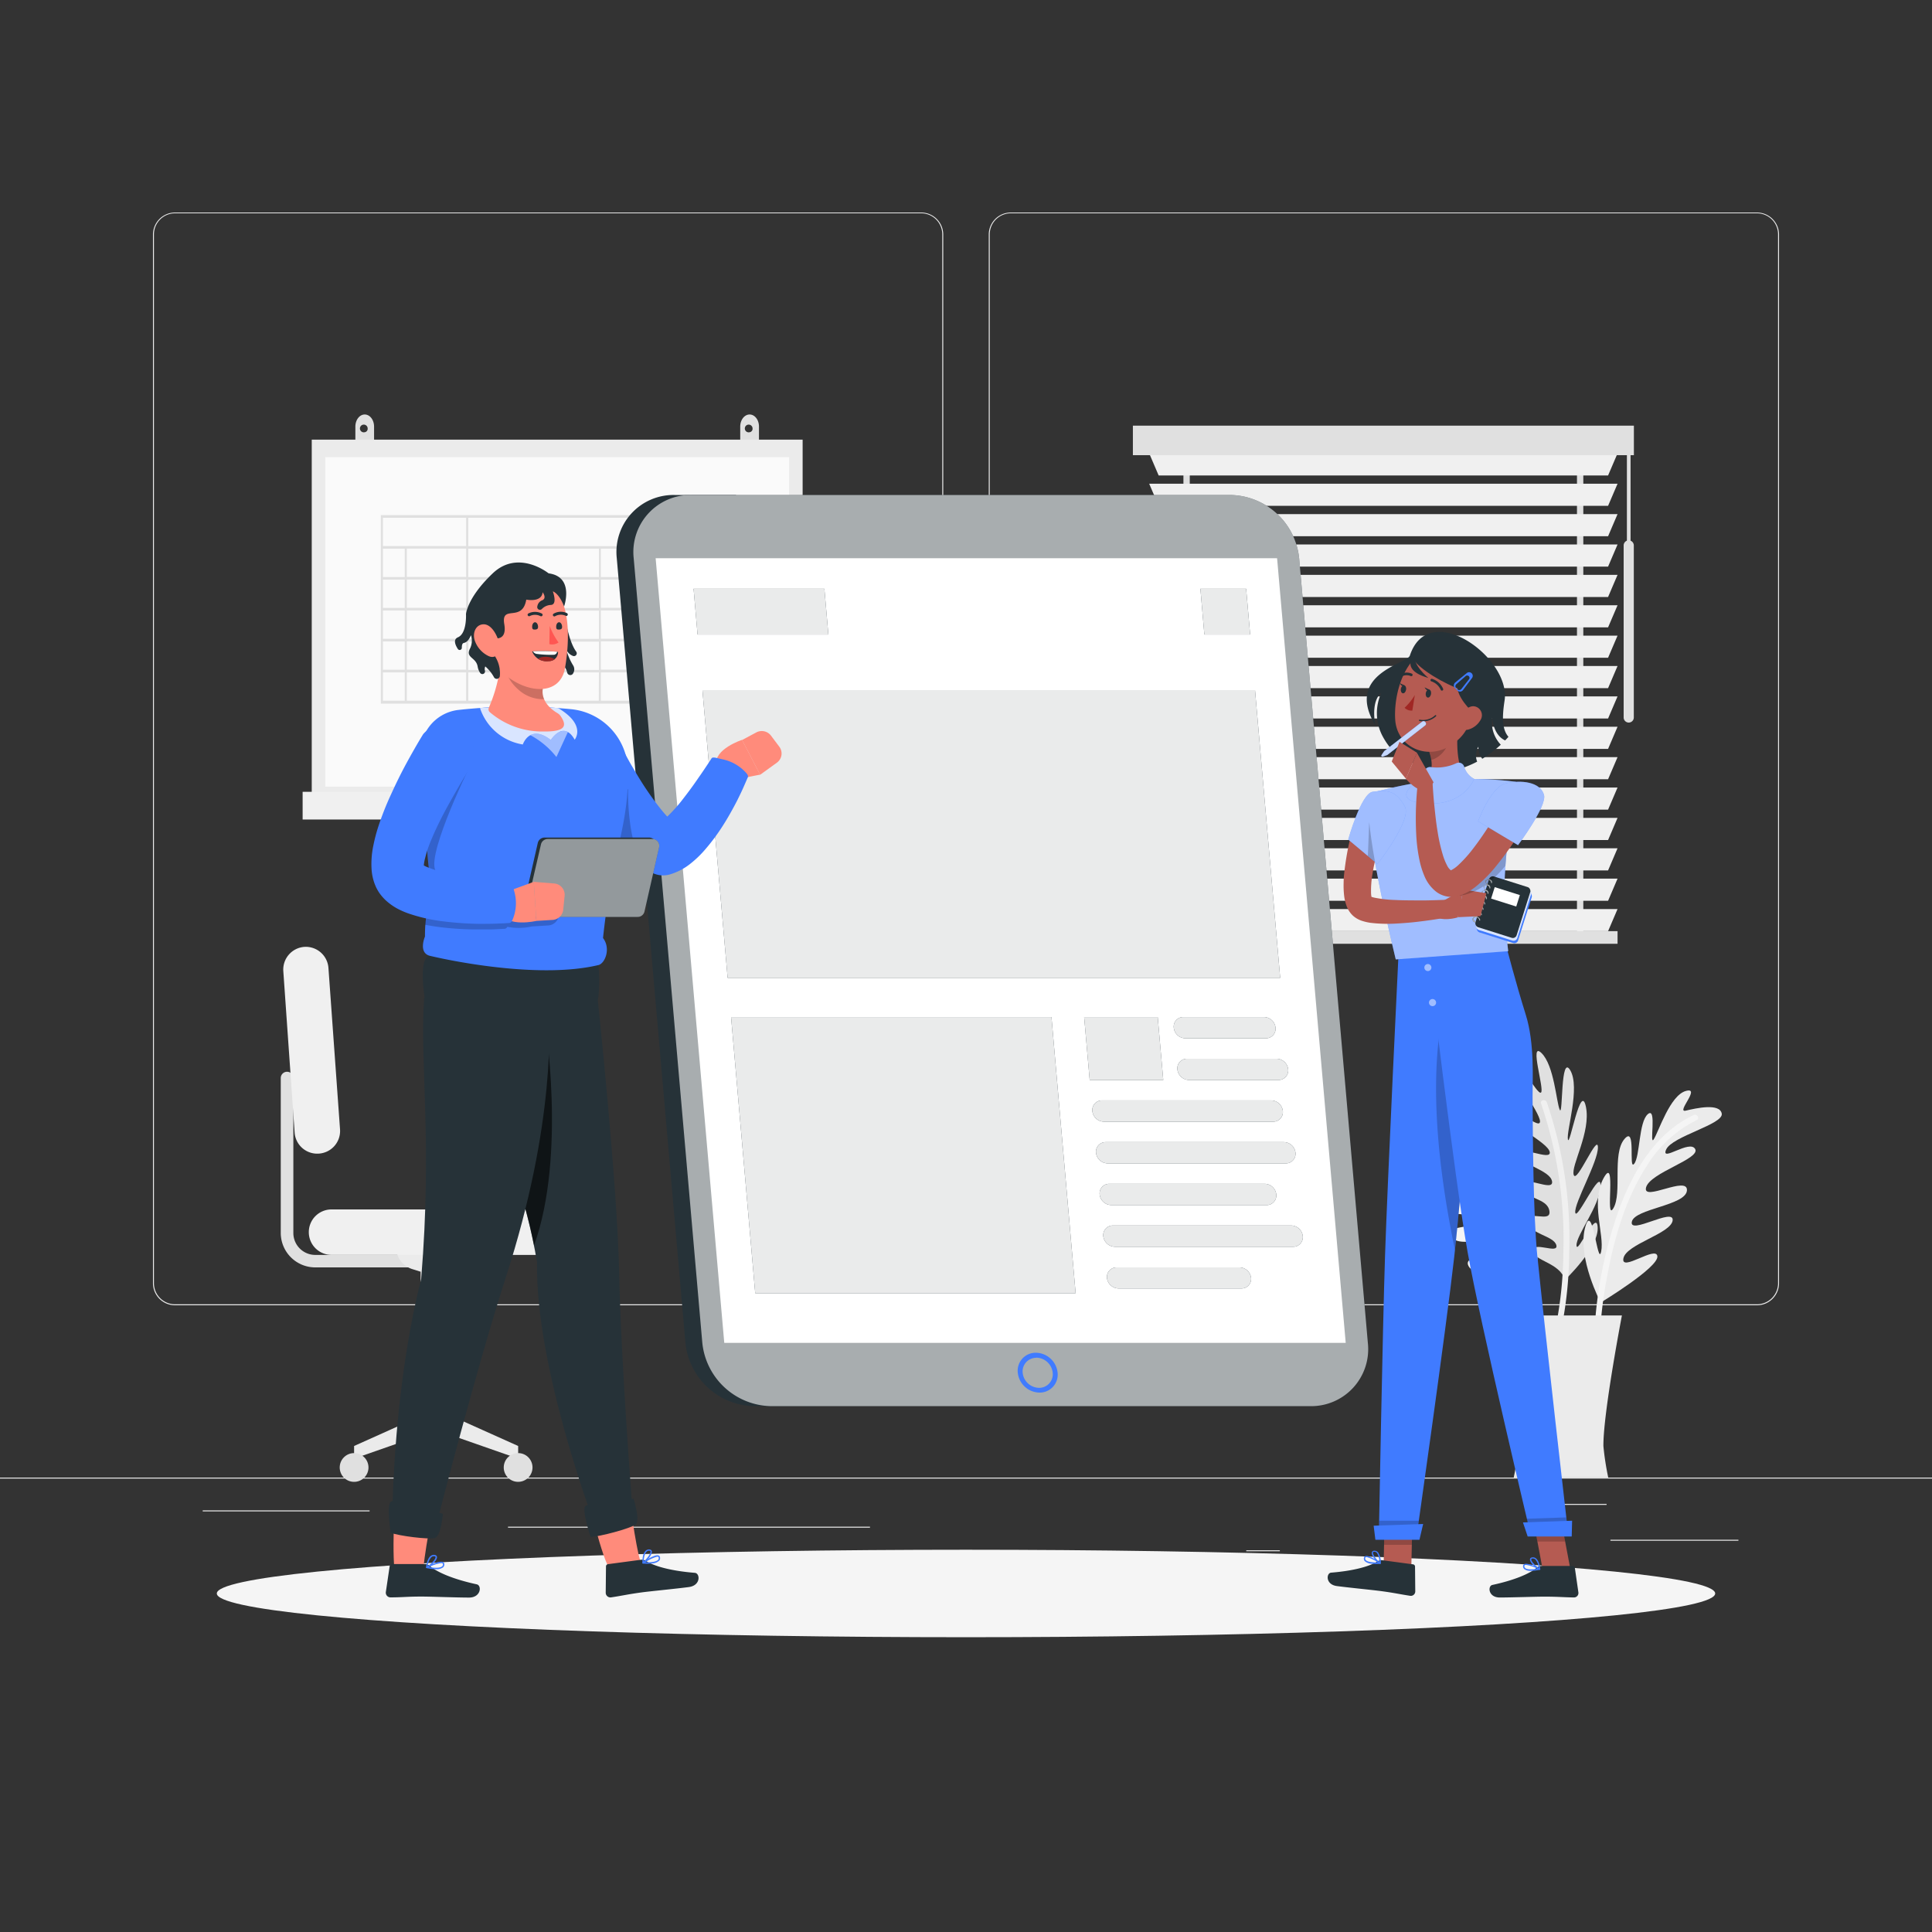 <svg xmlns="http://www.w3.org/2000/svg" viewBox="0 0 500 500"><rect x="0" y="0" width="500" height="500" fill="#333333" stroke="none"/><g id="freepik--background-complete--inject-2"><rect x="416.78" y="398.49" width="33.12" height="0.25" style="fill:#ebebeb"></rect><rect x="322.53" y="401.21" width="8.69" height="0.25" style="fill:#ebebeb"></rect><rect x="396.59" y="389.21" width="19.19" height="0.25" style="fill:#ebebeb"></rect><rect x="52.46" y="390.89" width="43.19" height="0.25" style="fill:#ebebeb"></rect><rect x="104.56" y="390.89" width="6.33" height="0.25" style="fill:#ebebeb"></rect><rect x="131.47" y="395.11" width="93.68" height="0.25" style="fill:#ebebeb"></rect><path d="M238.4,337.8H45.3a5.71,5.71,0,0,1-5.71-5.71V60.66A5.71,5.71,0,0,1,45.3,55H238.4a5.71,5.71,0,0,1,5.71,5.71V332.09A5.71,5.71,0,0,1,238.4,337.8ZM45.3,55.2a5.47,5.47,0,0,0-5.46,5.46V332.09a5.47,5.47,0,0,0,5.46,5.46H238.4a5.47,5.47,0,0,0,5.46-5.46V60.66a5.47,5.47,0,0,0-5.46-5.46Z" style="fill:#ebebeb"></path><path d="M454.7,337.8H261.6a5.71,5.71,0,0,1-5.71-5.71V60.66A5.71,5.71,0,0,1,261.6,55H454.7a5.71,5.71,0,0,1,5.71,5.71V332.09A5.71,5.71,0,0,1,454.7,337.8ZM261.6,55.2a5.47,5.47,0,0,0-5.46,5.46V332.09a5.47,5.47,0,0,0,5.46,5.46H454.7a5.47,5.47,0,0,0,5.46-5.46V60.66a5.47,5.47,0,0,0-5.46-5.46Z" style="fill:#ebebeb"></path><rect y="382.4" width="500" height="0.25" style="fill:#ebebeb"></rect><path d="M94.39,107.27c-1.34,0-2.42,1.4-2.42,3.14v5.46h4.84v-5.46C96.81,108.67,95.73,107.27,94.39,107.27Zm0,4.59a1,1,0,1,1,.76-1A.9.9,0,0,1,94.39,111.86Z" style="fill:#e0e0e0"></path><path d="M194,107.27c-1.34,0-2.43,1.4-2.43,3.14v5.46h4.85v-5.46C196.43,108.67,195.34,107.27,194,107.27Zm0,4.59a1,1,0,1,1,.76-1A.9.9,0,0,1,194,111.86Z" style="fill:#e0e0e0"></path><rect x="80.68" y="113.78" width="127.04" height="94.34" style="fill:#ebebeb"></rect><rect x="84.18" y="118.31" width="120.04" height="85.28" style="fill:#fafafa"></rect><rect x="78.32" y="204.92" width="131.75" height="7.17" style="fill:#f0f0f0"></rect><path d="M121.18,133.3H98.56v48.81h91.27V133.3Zm50.95,24H155.51V150h16.62Zm0,8H155.51v-7.32h16.62Zm0,8H155.51v-7.32h16.62Zm-66.84-7.32h15.35v7.32H105.29Zm0-8h15.35v7.32H105.29Zm0-8h15.35v7.32H105.29Zm0-8h15.35v7.33H105.29ZM155,157.35H138.34V150H155Zm0,8H138.34v-7.32H155Zm-33.79-7.32H137.8v7.32H121.18Zm16.62-.7H121.18V150H137.8Zm-16.62,8.72H137.8v7.32H121.18Zm17.16,0H155v7.32H138.34ZM155,149.34H121.18V142H155ZM99.1,134h21.54v7.32H99.1Zm0,8h5.65v7.33H99.1Zm0,8h5.65v7.32H99.1Zm0,8h5.65v7.32H99.1Zm0,8h5.65v7.32H99.1Zm5.65,15.34H99.1v-7.32h5.65Zm15.89,0H105.29v-7.32h15.35Zm17.16,0H121.18v-7.32H137.8Zm17.17,0H138.34v-7.32H155Zm17.16,0H155.51v-7.32h16.62Zm17.16,0H172.67v-7.32h16.62Zm0-8H172.67v-7.32h16.62Zm0-8H172.67v-7.32h16.62Zm0-8H172.67V150h16.62Zm0-8H155.51V142h33.78Zm-33.78-8H121.18V134h68.11v7.32Z" style="fill:#e0e0e0"></path><path d="M405,331.24s8.62-8.13,8.48-13.46S408.1,325,408,322.31s6-10.17,6.21-15.33-6.19,9.25-6.53,6.83,5.91-13.14,5.86-16.89-5.46,9.5-6.26,7.16,4.51-11.1,3.15-17.66-4.23,10.64-4.66,8.46,3.22-13.38.63-17.86-1.86,12.12-2.74,10.19-1.42-11.44-4.72-14.68.87,9.58-.14,10.23-5.71-8.89-7-7.08,6.67,12.05,6.75,14.5-6.41-4.09-7-1.43,9,6.83,9.51,9.37-8-2-7.95.62,8.08,4,8.56,7-7.88-2.15-7.42,1.34,6.08,2.8,6.72,6.24-5.8-.48-5.56,2.79,6.68,3.63,7.36,6.12-6.15-1.16-6,1.49S403.66,326.69,405,331.24Z" style="fill:#e0e0e0"></path><path d="M404.29,342.79a101.42,101.42,0,0,0,1.81-18.24,109.83,109.83,0,0,0-5.78-39.28c-.32-.92-1.81-.59-1.49.34a109.24,109.24,0,0,1,5.75,38.89,100.6,100.6,0,0,1-1.75,17.83c-.19,1,1.26,1.42,1.46.46Z" style="fill:#f0f0f0"></path><path d="M394.84,337.76s4.69-10.88,2.44-15.72-2.1,8.72-3.25,6.35,1.42-11.71-.39-16.54-2,10.95-3.28,8.86.2-14.4-1.33-17.83-1.24,10.89-2.9,9.05-.27-12-4.11-17.45.33,11.44-.93,9.61-2.36-13.55-6.51-16.64,3.1,11.86,1.53,10.44S370.27,288,366,286.29s4.6,8.44,3.93,9.44-8.77-5.9-9.22-3.73,10.91,8.42,11.95,10.64-7.5-1.22-7,1.45,11,2.69,12.46,4.83-8.14,1.33-7.06,3.72,9,.49,10.63,3-8.09,1.16-6.28,4.18,6.69.16,8.65,3.06-5.52,1.86-4,4.77,7.57.68,9.18,2.7-6.11,1.37-4.88,3.72S391.81,334.12,394.84,337.76Z" style="fill:#f5f5f5"></path><path d="M398.77,348.64a102.71,102.71,0,0,0-5.57-17.45,110.34,110.34,0,0,0-20.89-33.77c-.66-.72-1.91.18-1.24.9a108.89,108.89,0,0,1,20.7,33.42,99.72,99.72,0,0,1,5.48,17.06c.2,1,1.72.81,1.52-.16Z" style="fill:#e6e6e6"></path><path d="M414.25,337.11s-6-11.46-4.07-19.23,3.31,10.32,4.2,6-2.8-12.74.64-19,.25,11.72,2.54,7.78-.38-14,2.81-17.84,1,8.28,2.55,6.37,1.14-10.83,3.56-12.87.26,8.54,1.53,6.5,4.2-11.34,8.28-12.48-2.67,5.73,0,5.09,8.79-2,9.3.77-12.87,5.86-14.39,9.3,6.11-2.68,7.51-.13S427,303.48,426,307.31s10.83-3.19,10.58.76-13.63,4.71-14.27,8.15,11-3.82,10.57-.38-12,6.12-12.74,9.81,8.54-3.44,8.79-.51S414.25,337.11,414.25,337.11Z" style="fill:#ebebeb"></path><path d="M414,346.54a109.52,109.52,0,0,1,1.86-15.84c1.84-10.1,4.77-20.42,10.41-29.1a31.58,31.58,0,0,1,12.83-11.72c.89-.42.11-1.74-.77-1.32-9.64,4.53-15.43,14.18-19.09,23.79a111.63,111.63,0,0,0-6.29,28c-.22,2.06-.41,4.14-.48,6.22,0,1,1.49,1,1.53,0Z" style="fill:#f5f5f5"></path><path d="M419.75,340.44H388.16S393,365.7,393,374.24a72.42,72.42,0,0,1-1.25,8.15h24.46a72.42,72.42,0,0,1-1.25-8.15C414.89,365.7,419.75,340.44,419.75,340.44Z" style="fill:#ebebeb"></path><path d="M109,328H81.59a8.93,8.93,0,0,1-8.93-8.93V279a1.63,1.63,0,0,1,1.63-1.63h0A1.63,1.63,0,0,1,75.92,279V319.1a5.67,5.67,0,0,0,5.67,5.67H109Z" style="fill:#e0e0e0"></path><path d="M116.88,366.49V329.12l2.19-.69a5.92,5.92,0,0,0,4.15-5.65h-20.7a5.93,5.93,0,0,0,4.14,5.65l2.2.69v37.37l-17.22,7.73v3.27l21.23-7.42,21.23,7.42v-3.27Z" style="fill:#ebebeb"></path><path d="M139.94,324.77H85.8a5.88,5.88,0,0,1-5.88-5.88h0A5.87,5.87,0,0,1,85.8,313h54.14a5.87,5.87,0,0,1,5.87,5.87h0A5.87,5.87,0,0,1,139.94,324.77Z" style="fill:#f0f0f0"></path><path d="M76.25,293.1l-2.93-41.78a5.89,5.89,0,0,1,5.45-6.27h0A5.88,5.88,0,0,1,85,250.5L88,292.28a5.87,5.87,0,0,1-5.45,6.27h0A5.86,5.86,0,0,1,76.25,293.1Z" style="fill:#f0f0f0"></path><path d="M95.36,379.78a3.72,3.72,0,1,1-3.72-3.72A3.72,3.72,0,0,1,95.36,379.78Z" style="fill:#e0e0e0"></path><path d="M137.81,379.78a3.72,3.72,0,1,1-3.71-3.72A3.71,3.71,0,0,1,137.81,379.78Z" style="fill:#e0e0e0"></path><rect x="408.12" y="115.03" width="1.64" height="127.59" transform="translate(817.88 357.65) rotate(180)" style="fill:#e0e0e0"></rect><rect x="306.27" y="115.03" width="1.64" height="127.59" transform="translate(614.18 357.65) rotate(180)" style="fill:#e0e0e0"></rect><polygon points="299.86 123.05 416.17 123.05 418.62 117.33 297.41 117.33 299.86 123.05" style="fill:#f0f0f0"></polygon><polygon points="299.86 130.91 416.17 130.91 418.62 125.19 297.41 125.19 299.86 130.91" style="fill:#f0f0f0"></polygon><polygon points="299.86 138.78 416.17 138.78 418.62 133.05 297.41 133.05 299.86 138.78" style="fill:#f0f0f0"></polygon><polygon points="299.86 146.64 416.17 146.64 418.62 140.91 297.41 140.91 299.86 146.64" style="fill:#f0f0f0"></polygon><polygon points="299.86 154.5 416.17 154.5 418.62 148.77 297.41 148.77 299.86 154.5" style="fill:#f0f0f0"></polygon><polygon points="299.86 162.36 416.17 162.36 418.62 156.64 297.41 156.64 299.86 162.36" style="fill:#f0f0f0"></polygon><polygon points="299.86 170.22 416.17 170.22 418.62 164.5 297.41 164.5 299.86 170.22" style="fill:#f0f0f0"></polygon><polygon points="299.86 178.09 416.17 178.09 418.62 172.36 297.41 172.36 299.86 178.09" style="fill:#f0f0f0"></polygon><polygon points="299.86 185.95 416.17 185.95 418.62 180.22 297.41 180.22 299.86 185.95" style="fill:#f0f0f0"></polygon><polygon points="299.86 193.81 416.17 193.81 418.62 188.08 297.41 188.08 299.86 193.81" style="fill:#f0f0f0"></polygon><polygon points="299.86 201.67 416.17 201.67 418.62 195.95 297.41 195.95 299.86 201.67" style="fill:#f0f0f0"></polygon><polygon points="299.86 209.53 416.17 209.53 418.62 203.81 297.41 203.81 299.86 209.53" style="fill:#f0f0f0"></polygon><polygon points="299.86 217.4 416.17 217.4 418.62 211.67 297.41 211.67 299.86 217.4" style="fill:#f0f0f0"></polygon><polygon points="299.86 225.26 416.17 225.26 418.62 219.53 297.41 219.53 299.86 225.26" style="fill:#f0f0f0"></polygon><polygon points="299.86 233.12 416.17 233.12 418.62 227.39 297.41 227.39 299.86 233.12" style="fill:#f0f0f0"></polygon><polygon points="299.86 240.98 416.17 240.98 418.62 235.26 297.41 235.26 299.86 240.98" style="fill:#f0f0f0"></polygon><rect x="297.41" y="240.98" width="121.21" height="3.27" style="fill:#e0e0e0"></rect><rect x="293.18" y="110.15" width="129.66" height="7.64" transform="translate(716.03 227.95) rotate(180)" style="fill:#e0e0e0"></rect><path d="M421.51,187h0a1.32,1.32,0,0,0,1.32-1.32V141.16a1.33,1.33,0,0,0-1.32-1.32h0a1.32,1.32,0,0,0-1.31,1.32V185.7A1.32,1.32,0,0,0,421.51,187Z" style="fill:#e0e0e0"></path><rect x="421.04" y="116.26" width="0.95" height="26.45" transform="translate(843.03 258.97) rotate(180)" style="fill:#e0e0e0"></rect></g><g id="freepik--Shadow--inject-2"><ellipse id="freepik--path--inject-2" cx="250" cy="412.39" rx="193.89" ry="11.32" style="fill:#f5f5f5"></ellipse></g><g id="freepik--Device--inject-2"><path d="M190.48,128.1H174.56a14.76,14.76,0,0,0-14.94,16.37l17.77,203.07a18.22,18.22,0,0,0,17.8,16.37h15.92Z" style="fill:#263238"></path><path d="M199.54,363.91H339.05A14.75,14.75,0,0,0,354,347.54L336.22,144.47a18.22,18.22,0,0,0-17.8-16.37H178.9A14.76,14.76,0,0,0,164,144.47l17.76,203.07A18.23,18.23,0,0,0,199.54,363.91Z" style="fill:#263238"></path><path d="M199.54,363.91H339.05A14.75,14.75,0,0,0,354,347.54L336.22,144.47a18.22,18.22,0,0,0-17.8-16.37H178.9A14.76,14.76,0,0,0,164,144.47l17.76,203.07A18.23,18.23,0,0,0,199.54,363.91Z" style="fill:#fff;opacity:0.6"></path><polygon points="348.27 347.54 330.51 144.47 169.68 144.47 187.44 347.54 348.27 347.54" style="fill:#fff"></polygon><path d="M269,360.4a5.74,5.74,0,0,1-5.6-5.15,4.65,4.65,0,0,1,4.7-5.16,5.75,5.75,0,0,1,5.61,5.16A4.65,4.65,0,0,1,269,360.4Zm-.79-9a3.51,3.51,0,0,0-3.54,3.89,4.33,4.33,0,0,0,4.22,3.88,3.51,3.51,0,0,0,3.55-3.88A4.35,4.35,0,0,0,268.19,351.36Z" style="fill:#407BFF"></path><polygon points="323.54 164.21 311.69 164.21 310.66 152.37 322.5 152.37 323.54 164.21" style="fill:#263238"></polygon><polygon points="214.38 164.21 180.53 164.21 179.5 152.37 213.35 152.37 214.38 164.21" style="fill:#263238"></polygon><polygon points="331.31 253.06 188.31 253.06 181.79 178.6 324.8 178.6 331.31 253.06" style="fill:#263238"></polygon><polygon points="278.37 334.68 195.45 334.68 189.2 263.21 272.12 263.21 278.37 334.68" style="fill:#263238"></polygon><polygon points="301.05 279.5 282.01 279.5 280.58 263.21 299.62 263.21 301.05 279.5" style="fill:#263238"></polygon><path d="M327.6,268.71H306.77a3.06,3.06,0,0,1-3-2.75h0a2.48,2.48,0,0,1,2.51-2.75h20.83a3.07,3.07,0,0,1,3,2.75h0A2.48,2.48,0,0,1,327.6,268.71Z" style="fill:#263238"></path><path d="M330.88,279.5H307.71a3.06,3.06,0,0,1-3-2.75h0a2.48,2.48,0,0,1,2.51-2.75h23.16a3.07,3.07,0,0,1,3,2.75h0A2.49,2.49,0,0,1,330.88,279.5Z" style="fill:#263238"></path><path d="M329.49,290.29H285.7a3.06,3.06,0,0,1-3-2.75h0a2.48,2.48,0,0,1,2.51-2.75H329a3.06,3.06,0,0,1,3,2.75h0A2.48,2.48,0,0,1,329.49,290.29Z" style="fill:#263238"></path><path d="M332.76,301.08H286.65a3.06,3.06,0,0,1-3-2.75h0a2.48,2.48,0,0,1,2.51-2.75h46.11a3.06,3.06,0,0,1,3,2.75h0A2.48,2.48,0,0,1,332.76,301.08Z" style="fill:#263238"></path><path d="M327.78,311.87H287.59a3.06,3.06,0,0,1-3-2.75h0a2.48,2.48,0,0,1,2.51-2.75H327.3a3.06,3.06,0,0,1,3,2.75h0A2.48,2.48,0,0,1,327.78,311.87Z" style="fill:#263238"></path><path d="M334.65,322.66H288.53a3.07,3.07,0,0,1-3-2.75h0a2.48,2.48,0,0,1,2.51-2.75h46.12a3.06,3.06,0,0,1,3,2.75h0A2.48,2.48,0,0,1,334.65,322.66Z" style="fill:#263238"></path><path d="M321.26,333.45H289.48a3.06,3.06,0,0,1-3-2.75h0A2.48,2.48,0,0,1,289,328h31.78a3.06,3.06,0,0,1,3,2.75h0A2.48,2.48,0,0,1,321.26,333.45Z" style="fill:#263238"></path><polygon points="323.54 164.21 311.69 164.21 310.66 152.37 322.5 152.37 323.54 164.21" style="fill:#fff;opacity:0.9"></polygon><polygon points="214.38 164.21 180.53 164.21 179.5 152.37 213.35 152.37 214.38 164.21" style="fill:#fff;opacity:0.9"></polygon><polygon points="331.31 253.06 188.31 253.06 181.79 178.6 324.8 178.6 331.31 253.06" style="fill:#fff;opacity:0.9"></polygon><polygon points="278.37 334.68 195.45 334.68 189.2 263.21 272.12 263.21 278.37 334.68" style="fill:#fff;opacity:0.9"></polygon><polygon points="301.05 279.5 282.01 279.5 280.58 263.21 299.62 263.21 301.05 279.5" style="fill:#fff;opacity:0.9"></polygon><path d="M327.6,268.71H306.77a3.06,3.06,0,0,1-3-2.75h0a2.48,2.48,0,0,1,2.51-2.75h20.83a3.07,3.07,0,0,1,3,2.75h0A2.48,2.48,0,0,1,327.6,268.71Z" style="fill:#fff;opacity:0.9"></path><path d="M330.88,279.5H307.71a3.06,3.06,0,0,1-3-2.75h0a2.48,2.48,0,0,1,2.51-2.75h23.16a3.07,3.07,0,0,1,3,2.75h0A2.49,2.49,0,0,1,330.88,279.5Z" style="fill:#fff;opacity:0.9"></path><path d="M329.49,290.29H285.7a3.06,3.06,0,0,1-3-2.75h0a2.48,2.48,0,0,1,2.51-2.75H329a3.06,3.06,0,0,1,3,2.75h0A2.48,2.48,0,0,1,329.49,290.29Z" style="fill:#fff;opacity:0.9"></path><path d="M332.76,301.08H286.65a3.06,3.06,0,0,1-3-2.75h0a2.48,2.48,0,0,1,2.51-2.75h46.11a3.06,3.06,0,0,1,3,2.75h0A2.48,2.48,0,0,1,332.76,301.08Z" style="fill:#fff;opacity:0.9"></path><path d="M327.78,311.87H287.59a3.06,3.06,0,0,1-3-2.75h0a2.48,2.48,0,0,1,2.51-2.75H327.3a3.06,3.06,0,0,1,3,2.75h0A2.48,2.48,0,0,1,327.78,311.87Z" style="fill:#fff;opacity:0.9"></path><path d="M334.65,322.66H288.53a3.07,3.07,0,0,1-3-2.75h0a2.48,2.48,0,0,1,2.51-2.75h46.12a3.06,3.06,0,0,1,3,2.75h0A2.48,2.48,0,0,1,334.65,322.66Z" style="fill:#fff;opacity:0.9"></path><path d="M321.26,333.45H289.48a3.06,3.06,0,0,1-3-2.75h0A2.48,2.48,0,0,1,289,328h31.78a3.06,3.06,0,0,1,3,2.75h0A2.48,2.48,0,0,1,321.26,333.45Z" style="fill:#fff;opacity:0.9"></path></g><g id="freepik--character-2--inject-2"><path d="M389.53,191.62c.29-.3.58-.61.86-.93-1.56-1.82-1.74-4.67-1-9.44,1.65-11.05-19.64-26.43-24.52-11.58-.7,2.12-16.94,4.73-8.95,18-.43-2.5-.67-6.5,1.59-8.43a12.76,12.76,0,0,0,.24,11.17c4.28,8.05,9.1,5.79,9.85,9.55a25.65,25.65,0,0,0,14.69-2.85,4.31,4.31,0,0,1,.32-3.86,5,5,0,0,0,1,3.12,29.17,29.17,0,0,0,4.79-3.64,8.49,8.49,0,0,1-2.24-6.9C386.64,189.6,388.28,191.05,389.53,191.62Z" style="fill:#263238"></path><polygon points="365.2 407.86 358.02 407.86 358.38 391.22 365.57 391.22 365.2 407.86" style="fill:#b55b52"></polygon><polygon points="358.38 391.23 358.19 399.8 365.38 399.8 365.57 391.23 358.38 391.23" style="opacity:0.2"></polygon><path d="M361.91,247.44s-2.82,58.08-3.46,77.42c-.62,18.34-1.62,73.28-1.62,73.28h9.71s7.78-54.62,9.81-72.84c2.22-19.86,7-79.41,7-79.41Z" style="fill:#407BFF"></path><path d="M383.38,245.89l-4.49.32a34,34,0,0,0-2.23,4.61c-8,19.86-5.17,48.46-.11,72.72C378.84,302.16,383.38,245.89,383.38,245.89Z" style="opacity:0.2"></path><path d="M357.7,403.78l8,1.07a.59.59,0,0,1,.51.56l.06,6.46A1.15,1.15,0,0,1,365,413c-2.78-.42-4.1-.76-7.62-1.23-2.17-.29-8.41-.9-11.4-1.3s-2.76-3.37-1.48-3.47c5.74-.46,9.9-1.59,12-2.92A1.93,1.93,0,0,1,357.7,403.78Z" style="fill:#263238"></path><path d="M354.86,404.67a2.68,2.68,0,0,1-1.67-.67.94.94,0,0,1-.19-.86.53.53,0,0,1,.34-.41c.94-.36,3.59,1.47,3.88,1.68a.16.16,0,0,1,.07.18.18.18,0,0,1-.15.13A11.84,11.84,0,0,1,354.86,404.67ZM353.79,403a.65.65,0,0,0-.32,0,.21.21,0,0,0-.14.17.61.61,0,0,0,.12.56c.38.45,1.54.67,3.16.62A9.33,9.33,0,0,0,353.79,403Z" style="fill:#407BFF"></path><path d="M357.1,404.72l-.06,0c-.8-.49-2.28-2.26-2-3,.06-.19.23-.41.7-.4a1.31,1.31,0,0,1,.9.42,4.88,4.88,0,0,1,.7,2.89.19.19,0,0,1-.09.14Zm-1.31-3.12h-.1c-.31,0-.35.12-.36.15-.14.48.83,1.84,1.63,2.48a4,4,0,0,0-.61-2.32A.91.91,0,0,0,355.79,401.6Z" style="fill:#407BFF"></path><polygon points="406.58 407.01 399.4 407.01 396.26 390.37 403.45 390.37 406.58 407.01" style="fill:#b55b52"></polygon><polygon points="396.26 390.38 397.88 398.95 405.07 398.95 403.45 390.38 396.26 390.38" style="opacity:0.2"></polygon><path d="M369.53,246.59s6.85,58.08,10.28,77.42c3.24,18.34,16.35,73.28,16.35,73.28h9.72s-6.27-54.62-8.07-72.84c-1-10.31-1.12-29.86-1.18-40.74,0-4.66.53-13.8-1.76-21.09-2.55-8.12-5-17.58-5-17.58Z" style="fill:#407BFF"></path><path d="M396,396.7h9.79c-.08-.73-.24-2.12-.46-4l-10.2.35Z" style="opacity:0.2"></path><path d="M354.65,205.29s-3.33,1.45,6.57,43l29.1-2.12c-1.35-11.81-1.9-19.11,2-43.83a86.77,86.77,0,0,0-12.48-.73,92.07,92.07,0,0,0-13.21,1C361,203.51,354.65,205.29,354.65,205.29Z" style="fill:#407BFF"></path><path d="M354.65,205.29s-3.33,1.45,6.57,43l29.1-2.12c-1.35-11.81-1.9-19.11,2-43.83a86.77,86.77,0,0,0-12.48-.73,92.07,92.07,0,0,0-13.21,1C361,203.51,354.65,205.29,354.65,205.29Z" style="fill:#fff;opacity:0.5"></path><path d="M377.45,186.83c-.52,4.31-.79,12.16,2.39,14.78,0,0-.85,4.4-8.75,5-8.68.63-4.46-4-4.46-4,4.66-1.48,4.28-5,3.21-8.23Z" style="fill:#b55b52"></path><path d="M374.35,189.9l-4.5,4.44a14,14,0,0,1,.57,2.32c1.8-.4,4.14-2.56,4.19-4.47A6.47,6.47,0,0,0,374.35,189.9Z" style="opacity:0.2"></path><path d="M382.31,179.65c-1.63,6.95-2.17,9.92-6.33,12.91-6.25,4.51-14.42,1-14.9-6.3-.43-6.56,2.31-16.81,9.65-18.43A9.73,9.73,0,0,1,382.31,179.65Z" style="fill:#b55b52"></path><path d="M365.6,169.08c-2.33,3.25,20.4,15.35,18.22,7.7S371.7,160.6,365.6,169.08Z" style="fill:#263238"></path><path d="M377.17,176.89c-.55,3.38,3.91,7.38,3.91,7.38s5.73-4.22,2.13-6.47S377.17,176.89,377.17,176.89Z" style="fill:#263238"></path><path d="M370.35,179.61c-.1.57-.48,1-.86.92s-.59-.58-.5-1.15.48-1,.86-.92S370.44,179,370.35,179.61Z" style="fill:#263238"></path><path d="M363.89,178.5c-.1.58-.48,1-.85.92s-.6-.58-.5-1.15.48-1,.85-.92S364,177.93,363.89,178.5Z" style="fill:#263238"></path><path d="M363.55,177.41l-1.31-.63S362.77,178,363.55,177.41Z" style="fill:#263238"></path><path d="M366.16,179.87a15.2,15.2,0,0,1-2.65,3.3,2.5,2.5,0,0,0,2,.73Z" style="fill:#a02724"></path><path d="M368.21,186.67a6.57,6.57,0,0,1-.85-.08.17.17,0,0,1-.14-.2.18.18,0,0,1,.19-.14,4.58,4.58,0,0,0,4-1.14.18.18,0,0,1,.24,0,.18.18,0,0,1,0,.25A4.83,4.83,0,0,1,368.21,186.67Z" style="fill:#263238"></path><path d="M383.11,186.41a5.22,5.22,0,0,1-3.16,2.41c-1.77.45-2.62-1.14-2.09-2.79.47-1.48,2-3.51,3.72-3.23A2.33,2.33,0,0,1,383.11,186.41Z" style="fill:#b55b52"></path><path d="M373.16,178.73a.34.34,0,0,1-.32-.24,4,4,0,0,0-2.4-2.15.34.34,0,1,1,.21-.65,4.63,4.63,0,0,1,2.84,2.6.34.34,0,0,1-.22.43Z" style="fill:#263238"></path><path d="M362.46,175.19a.32.32,0,0,1-.29-.17.34.34,0,0,1,.12-.47,3.39,3.39,0,0,1,3.1-.2.34.34,0,0,1,.15.46.35.35,0,0,1-.46.15h0a2.65,2.65,0,0,0-2.45.19A.33.33,0,0,1,362.46,175.19Z" style="fill:#263238"></path><path d="M398.92,405.27H407a.56.56,0,0,1,.57.49l.92,6.38a1.15,1.15,0,0,1-1.15,1.28c-2.81-.05-4.17-.21-7.72-.21-2.18,0-8.45.22-11.47.22s-3.17-3-1.92-3.25c5.63-1.21,9.6-2.88,11.5-4.47A1.85,1.85,0,0,1,398.92,405.27Z" style="fill:#263238"></path><path d="M396.22,406.52a2.71,2.71,0,0,1-1.74-.44,1,1,0,0,1-.31-.83.55.55,0,0,1,.29-.45c.88-.48,3.75,1,4.07,1.15a.17.17,0,0,1,.09.17.17.17,0,0,1-.14.14A11.52,11.52,0,0,1,396.22,406.52ZM394.94,405a.61.61,0,0,0-.32.07.19.19,0,0,0-.11.18.63.63,0,0,0,.2.55c.43.39,1.62.46,3.21.19A9.4,9.4,0,0,0,394.94,405Z" style="fill:#407BFF"></path><path d="M398.45,406.27l-.07,0c-.86-.38-2.55-1.93-2.42-2.75,0-.19.17-.43.64-.48a1.21,1.21,0,0,1,.94.3c.91.75,1.07,2.68,1.08,2.76a.17.17,0,0,1-.07.16A.17.17,0,0,1,398.45,406.27Zm-1.71-2.92h-.1c-.31,0-.33.16-.34.2-.08.49,1.07,1.7,1.94,2.23a3.91,3.91,0,0,0-.91-2.21A.91.91,0,0,0,396.74,403.35Z" style="fill:#407BFF"></path><path d="M370,178.52l-1.31-.63S369.22,179.08,370,178.52Z" style="fill:#263238"></path><path d="M357.71,214.89c-.47,1.8-1,3.73-1.38,5.61s-.84,3.76-1.12,5.61a25.12,25.12,0,0,0-.38,5.12,5.51,5.51,0,0,0,.1.82c0,.18.07.18-.16,0s-.22-.1,0,0a7.85,7.85,0,0,0,1,.28,32.71,32.71,0,0,0,5.43.59c1.92.1,3.89.09,5.86.11s4-.05,6-.12,4-.12,6-.18l.5,3.68a120.17,120.17,0,0,1-12.09,2.07c-2,.26-4.1.43-6.2.54a37.31,37.31,0,0,1-6.61-.2,13.19,13.19,0,0,1-2-.45,6.46,6.46,0,0,1-2.61-1.48,6.54,6.54,0,0,1-1.63-2.64,11.72,11.72,0,0,1-.52-2.13,22.71,22.71,0,0,1-.17-3.61c0-1.14.11-2.23.24-3.31a71.77,71.77,0,0,1,2.59-12.36Z" style="fill:#b55b52"></path><path d="M355.23,204.91c-3,.45-6.31,12.36-6.31,12.36l7.56,6.34s9-11.44,7.09-14.9C361.55,205.09,359.64,204.25,355.23,204.91Z" style="fill:#407BFF"></path><path d="M355.23,204.91c-3,.45-6.31,12.36-6.31,12.36l7.56,6.34s9-11.44,7.09-14.9C361.55,205.09,359.64,204.25,355.23,204.91Z" style="fill:#fff;opacity:0.5"></path><path d="M365.6,203.11a8.34,8.34,0,0,0,3.1-3.63,1.46,1.46,0,0,1,1.59-.95,11.87,11.87,0,0,0,6.61-1,1.45,1.45,0,0,1,2,.83,5.21,5.21,0,0,0,2.61,3.21s-2.47,6.8-12,6.39S365.6,203.11,365.6,203.11Z" style="fill:#407BFF"></path><path d="M365.6,203.11a8.34,8.34,0,0,0,3.1-3.63,1.46,1.46,0,0,1,1.59-.95,11.87,11.87,0,0,0,6.61-1,1.45,1.45,0,0,1,2,.83,5.21,5.21,0,0,0,2.61,3.21s-2.47,6.8-12,6.39S365.6,203.11,365.6,203.11Z" style="fill:#fff;opacity:0.5"></path><path d="M355.85,223.08c-.79-4.47-1.25-7.83-1.5-10.34l-.35,8.79Z" style="opacity:0.2"></path><path d="M370.44,250.4a.91.91,0,1,1-.91-.91A.92.92,0,0,1,370.44,250.4Z" style="fill:#407BFF"></path><path d="M371.66,259.46a.92.92,0,1,1-.92-.91A.92.92,0,0,1,371.66,259.46Z" style="fill:#407BFF"></path><g style="opacity:0.5"><path d="M370.44,250.4a.91.91,0,1,1-.91-.91A.92.92,0,0,1,370.44,250.4Z" style="fill:#fff"></path><path d="M371.66,259.46a.92.92,0,1,1-.92-.91A.92.92,0,0,1,371.66,259.46Z" style="fill:#fff"></path></g><path d="M356.86,396.45h9.92c.11-.75.25-1.72.41-2.89H356.91C356.89,394.73,356.87,395.7,356.86,396.45Z" style="opacity:0.2"></path><polygon points="367.35 398.49 355.95 398.49 355.5 394.85 368.31 394.41 367.35 398.49" style="fill:#407BFF"></polygon><path d="M359,195.41l-1.13.4a.27.27,0,0,1-.32-.41l.67-1,9.8-7.6a.56.56,0,0,1,.79,0l.14.19a.55.55,0,0,1-.15.77Z" style="fill:#407BFF"></path><path d="M359,195.41l-1.13.4a.27.27,0,0,1-.32-.41l.67-1,9.8-7.6a.56.56,0,0,1,.79,0l.14.19a.55.55,0,0,1-.15.77Z" style="fill:#fff;opacity:0.7"></path><path d="M371,202.46l-4.3-7.64-2.86,6.72s2.85,3.63,5.79,3.11Z" style="fill:#b55b52"></path><polygon points="362.19 191.98 360.18 197.08 363.86 201.54 366.72 194.81 362.19 191.98" style="fill:#b55b52"></polygon><rect x="383.74" y="229.23" width="11.17" height="13.76" rx="1.01" transform="translate(89.13 -106.24) rotate(17.52)" style="fill:#407BFF"></rect><rect x="383.54" y="228.61" width="11.17" height="13.76" rx="1.01" transform="translate(88.94 -106.22) rotate(17.52)" style="fill:#407BFF"></rect><rect x="383.54" y="228.61" width="11.17" height="13.76" rx="1.01" transform="translate(88.94 -106.22) rotate(17.52)" style="fill:#fff;opacity:0.8"></rect><rect x="383.36" y="227.88" width="11.17" height="13.76" rx="1.01" transform="translate(88.71 -106.19) rotate(17.52)" style="fill:#263238"></rect><rect x="386.21" y="230.54" width="6.82" height="3.11" transform="translate(87.94 -106.52) rotate(17.52)" style="fill:#fff"></rect><path d="M384.91,229a.8.8,0,1,1,1.19-.43l-.22-.07c.08-.27-.18-.61-.58-.73s-.81,0-.89.26.17.61.57.73Z" style="fill:#263238"></path><g style="opacity:0.6"><path d="M384.91,229a.8.8,0,1,1,1.19-.43l-.22-.07c.08-.27-.18-.61-.58-.73s-.81,0-.89.26.17.61.57.73Z" style="fill:#fff"></path></g><path d="M384.47,230.38a.8.8,0,1,1,1.19-.43l-.22-.07c.08-.27-.18-.61-.58-.73s-.81,0-.89.26.18.61.57.73Z" style="fill:#263238"></path><g style="opacity:0.6"><path d="M384.47,230.38a.8.8,0,1,1,1.19-.43l-.22-.07c.08-.27-.18-.61-.58-.73s-.81,0-.89.26.18.61.57.73Z" style="fill:#fff"></path></g><path d="M384,231.77a.8.8,0,1,1,1.19-.43l-.22-.07c.08-.27-.18-.61-.58-.73s-.81,0-.89.26.18.61.57.74Z" style="fill:#263238"></path><g style="opacity:0.6"><path d="M384,231.77a.8.8,0,1,1,1.19-.43l-.22-.07c.08-.27-.18-.61-.58-.73s-.81,0-.89.26.18.61.57.74Z" style="fill:#fff"></path></g><path d="M383.59,233.16a.8.8,0,1,1,1.19-.43l-.22-.07c.08-.27-.18-.6-.58-.73s-.81,0-.89.27.18.6.58.73Z" style="fill:#263238"></path><g style="opacity:0.6"><path d="M383.59,233.16a.8.8,0,1,1,1.19-.43l-.22-.07c.08-.27-.18-.6-.58-.73s-.81,0-.89.27.18.6.58.73Z" style="fill:#fff"></path></g><path d="M383.15,234.55a.79.79,0,1,1,.46-1.46c.54.17.86.62.73,1l-.22-.07c.08-.27-.18-.6-.58-.73s-.81,0-.89.27.18.6.58.73Z" style="fill:#263238"></path><g style="opacity:0.6"><path d="M383.15,234.55a.79.79,0,1,1,.46-1.46c.54.17.86.62.73,1l-.22-.07c.08-.27-.18-.6-.58-.73s-.81,0-.89.27.18.6.58.73Z" style="fill:#fff"></path></g><path d="M382.71,235.94a.8.8,0,1,1,.47-1.46c.53.17.86.62.73,1l-.23-.07c.08-.27-.18-.6-.58-.73s-.81,0-.89.27.18.6.58.73Z" style="fill:#263238"></path><g style="opacity:0.6"><path d="M382.71,235.94a.8.8,0,1,1,.47-1.46c.53.17.86.62.73,1l-.23-.07c.08-.27-.18-.6-.58-.73s-.81,0-.89.27.18.6.58.73Z" style="fill:#fff"></path></g><path d="M382.27,237.33a.8.8,0,1,1,.47-1.46c.54.17.86.62.73,1l-.23-.07c.09-.27-.18-.6-.58-.73s-.8,0-.89.27.18.6.58.73Z" style="fill:#263238"></path><g style="opacity:0.6"><path d="M382.27,237.33a.8.8,0,1,1,.47-1.46c.54.17.86.62.73,1l-.23-.07c.09-.27-.18-.6-.58-.73s-.8,0-.89.27.18.6.58.73Z" style="fill:#fff"></path></g><path d="M381.84,238.72a.79.79,0,1,1,.46-1.46c.54.17.86.62.73,1l-.23-.08c.09-.27-.18-.6-.58-.73s-.8,0-.89.27.18.6.58.73Z" style="fill:#263238"></path><g style="opacity:0.6"><path d="M381.84,238.72a.79.79,0,1,1,.46-1.46c.54.17.86.62.73,1l-.23-.08c.09-.27-.18-.6-.58-.73s-.8,0-.89.27.18.6.58.73Z" style="fill:#fff"></path></g><path d="M371.91,234l6.79-3.74-1.42,7.16s-4.4,1.39-6.54-.69Z" style="fill:#b55b52"></path><polygon points="384.67 231.17 383.15 237.1 377.28 237.37 378.7 230.21 384.67 231.17" style="fill:#b55b52"></polygon><path d="M383,223l-8.31,5.58,0,3s6.62,2.46,14.89-7.47c.18-2.52.46-5.32.84-8.48Z" style="opacity:0.2"></path><path d="M395.14,212.4a81.54,81.54,0,0,1-7.87,11.65A35.51,35.51,0,0,1,382,229.4a13.47,13.47,0,0,1-4,2.28,7.34,7.34,0,0,1-3.19.38,6.57,6.57,0,0,1-3.16-1.31,10,10,0,0,1-3-4,21.6,21.6,0,0,1-1.21-3.77,42.87,42.87,0,0,1-.93-7.15,81,81,0,0,1,.5-13.85l3.71.17c.13,2.17.28,4.41.51,6.59s.46,4.37.82,6.5a45.07,45.07,0,0,0,1.39,6.13,15.06,15.06,0,0,0,1.05,2.58,3.65,3.65,0,0,0,1.07,1.35c.09.06.13,0-.08,0s-.07,0,.12-.12a7.82,7.82,0,0,0,1.76-1.25,34,34,0,0,0,4-4.47c1.29-1.67,2.51-3.45,3.69-5.26s2.36-3.69,3.44-5.48Z" style="fill:#b55b52"></path><path d="M399.59,205.72c.8,2.95-6.73,13-6.73,13l-10.33-6.17s3.23-8.81,7.08-9.78C393.63,201.74,398.68,202.36,399.59,205.72Z" style="fill:#407BFF"></path><path d="M399.59,205.72c.8,2.95-6.73,13-6.73,13l-10.33-6.17s3.23-8.81,7.08-9.78C393.63,201.74,398.68,202.36,399.59,205.72Z" style="fill:#fff;opacity:0.5"></path><path d="M366.16,169.28s-4.22,4,3.51,6.17C369.67,175.45,365.41,172.05,366.16,169.28Z" style="fill:#263238"></path><path d="M380.93,175.51a.94.94,0,0,0-1.35-1.3l-3,2.45a1,1,0,0,0-.06,1.42l.68.64a.94.94,0,0,0,1.41-.12Zm-3.7,2.94-.43-.41a.71.71,0,0,1,.14-1l2.29-2a.61.61,0,1,1,.88.84l-1.86,2.38A.71.71,0,0,1,377.23,178.45Z" style="fill:#407BFF"></path><polygon points="406.76 397.64 395.36 397.64 394.14 394 406.86 393.56 406.76 397.64" style="fill:#407BFF"></polygon></g><g id="freepik--character-1--inject-2"><path d="M162.16,382.1c.5,4.84,2.42,18.33,3.49,21.65-2.1,4.08-6,4.15-7.83,2.22S152,387.29,152,387.29Z" style="fill:#ff8b7b"></path><path d="M139,326.74c-5.75-34.41-20.94-49.35-17.43-68.43l33.06-.28s5.16,48.5,5.6,71.23,3.33,59.79,3.33,59.79l-10,4.51S138.46,353.35,139,326.74Z" style="fill:#263238"></path><path d="M152.84,397.74c2.27,0,10.33-2.2,11.64-3.18s-.51-6.68-.51-6.68-11.44,1-12.47,1.88S152.84,397.74,152.84,397.74Z" style="fill:#263238"></path><path d="M125.93,284.4c3.83,10,9.06,21.73,12.28,37.91,8.5-23.56,2.72-58.57,2.72-58.57Z" style="opacity:0.6"></path><path d="M112.92,385c-.64,4.91-3.59,18.82-3.36,22.5-2.89,3-5.85,3-7.11.28s-.16-22.23-.16-22.23Z" style="fill:#ff8b7b"></path><path d="M109,331c2.95-35.91-.41-55.89.76-72.78l32.14-.22c.45,6.39,2,32.38-11,72.6-7.51,23.17-17.68,62.86-17.68,62.86l-11.63-3.09S101.9,359,109,331Z" style="fill:#263238"></path><path d="M101.1,396.67c2.14.84,9.79,1.78,11.41,1.37s2.11-6.24,2.11-6.24-12.26-3.94-13.44-3.2S101.1,396.67,101.1,396.67Z" style="fill:#263238"></path><path d="M154.86,258a39.86,39.86,0,0,0,0-8.28c0-.86-40.2-2.51-43.54-2.38-4.19.16-.63,19.29,2.66,25.79C143.12,275.07,154,263.06,154.86,258Z" style="fill:#263238"></path><path d="M188.43,202.1l8.29-1.63-4.67-9s-7.32,2.39-6.68,6.49Z" style="fill:#ff8b7b"></path><path d="M201.66,193.22l-2.16-2.88a3,3,0,0,0-3.7-.83l-3.75,2,4.67,9,4.32-3.12A2.92,2.92,0,0,0,201.66,193.22Z" style="fill:#ff8b7b"></path><path d="M193,199.91a11.27,11.27,0,0,0-5.81-3.36l-1.82-.41c-1-.22-1.18,0-1.29.24l-.46.7-.94,1.41c-.63.94-1.26,1.88-1.91,2.79-1.26,1.86-2.58,3.65-3.91,5.36a40.62,40.62,0,0,1-4.06,4.59l-.11.1c-.46-.49-.91-1-1.35-1.54-1.41-1.73-2.78-3.59-4.08-5.52s-2.53-4-3.71-6c-.6-1-1.17-2.07-1.73-3.11l-.81-1.57c-.25-.5-.54-1.09-.72-1.49a1.92,1.92,0,0,1-.12-.25,7.54,7.54,0,0,0-13.47,6.8h0c.38.75.68,1.3,1,1.93l1,1.79c.68,1.19,1.38,2.36,2.1,3.52,1.45,2.32,3,4.57,4.66,6.79a69.31,69.31,0,0,0,5.42,6.47,49,49,0,0,0,6.68,5.94l.32.23a6.3,6.3,0,0,0,5.42,1,15.49,15.49,0,0,0,5.43-2.84,27.4,27.4,0,0,0,3.37-3.18,51.81,51.81,0,0,0,4.86-6.44c1.4-2.17,2.62-4.37,3.77-6.59.56-1.12,1.1-2.23,1.61-3.37l.75-1.71.37-.87C193.65,201,193.7,200.66,193,199.91Zm-23,13.26h.07C170,213.22,170,213.21,170.05,213.17Z" style="fill:#407BFF"></path><path d="M162.54,204.34l-5.26-5-5.17,2.71-1,4.19c1.36,2.17,2.82,4.28,4.37,6.36a69.31,69.31,0,0,0,5.42,6.47,49,49,0,0,0,6.68,5.94C162.17,219.91,162.54,204.34,162.54,204.34Z" style="opacity:0.2"></path><path d="M146.53,161.35s.89,5,2.59,7.29a.73.73,0,0,1-.73,1.15,3,3,0,0,1-1.86-1.78,15.66,15.66,0,0,0,1.84,4.27,1.94,1.94,0,0,1,0,1.9.83.83,0,0,1-1.58-.11,3.6,3.6,0,0,0-1.33-2.13C143.57,170.57,146.53,161.35,146.53,161.35Z" style="fill:#263238"></path><path d="M118.56,183.74a141.7,141.7,0,0,1,29.37-.19,16.33,16.33,0,0,1,14.61,16.29c0,15-4,19.85-6.48,42.92,2.07,2.7.54,6.58-1.2,7-14.61,3.47-36.35-.68-43.54-2.38-3.17-.75-1.34-5-1.34-5,0-7.79,1.55-7.17,1.13-16.8-1.3-9.51-.29-16.67-2.15-29.3A11.05,11.05,0,0,1,118.56,183.74Z" style="fill:#407BFF"></path><path d="M135.35,189.36s8.88,1.18,12.12-1L144,195.91A21.53,21.53,0,0,0,135.35,189.36Z" style="fill:#407BFF"></path><path d="M135.35,189.36s8.88,1.18,12.12-1L144,195.91A21.53,21.53,0,0,0,135.35,189.36Z" style="fill:#fff;opacity:0.5"></path><path d="M144.45,183.24a150.1,150.1,0,0,0-20.23,0,14,14,0,0,0,11.08,9.43s1.81-5.4,7.25-1.16c0,0,3.28-5.25,6.18-.07C148.73,191.41,151.89,187.68,144.45,183.24Z" style="fill:#407BFF"></path><path d="M144.45,183.24a150.1,150.1,0,0,0-20.23,0,14,14,0,0,0,11.08,9.43s1.81-5.4,7.25-1.16c0,0,3.28-5.25,6.18-.07C148.73,191.41,151.89,187.68,144.45,183.24Z" style="fill:#fff;opacity:0.8"></path><path d="M129.78,166.36a39.55,39.55,0,0,1-3.26,16.77,1,1,0,0,0,.25,1.18,20.78,20.78,0,0,0,13.93,5c6.2.09,5.84-1.85,4.38-4a2.59,2.59,0,0,0-.82-.76c-4.24-2.52-4.39-5.89-3.21-7.92Z" style="fill:#ff8b7b"></path><path d="M129.78,166.36l11.27,10.28a4.79,4.79,0,0,0-.23,4.31,9.43,9.43,0,0,1-6.49-2.33c-2.91-2.47-3.9-5.39-4.62-9.5C129.76,168.25,129.78,167.33,129.78,166.36Z" style="opacity:0.2"></path><path d="M126.41,161.05c.5,7.57-.57,8.79,3.28,12.63,5.79,5.77,15.21,6.87,16.54-.81,1.2-6.91,1.87-19.43-5.57-22.34A10.46,10.46,0,0,0,126.41,161.05Z" style="fill:#ff8b7b"></path><path d="M137.72,162.25c0,.65.32.7.75.68s.81-.11.78-.76-.39-1.15-.81-1.13S137.69,161.61,137.72,162.25Z" style="fill:#263238"></path><path d="M143.94,162.25c0,.65.32.7.75.68s.81-.11.78-.76-.39-1.15-.81-1.13S143.91,161.61,143.94,162.25Z" style="fill:#263238"></path><path d="M142.26,162a17.73,17.73,0,0,0,2.29,4.27,2.87,2.87,0,0,1-2.38.42Z" style="fill:#ff5652"></path><path d="M136.7,159.4a.44.44,0,0,1-.12-.15.38.38,0,0,1,.19-.5,3.8,3.8,0,0,1,3.48.05.38.38,0,0,1,.12.52.39.39,0,0,1-.52.13h0a3,3,0,0,0-2.76,0A.39.39,0,0,1,136.7,159.4Z" style="fill:#263238"></path><path d="M146.76,159.37a.39.39,0,0,1-.35,0,3,3,0,0,0-2.74.1.38.38,0,0,1-.41-.64,3.72,3.72,0,0,1,3.45-.16.39.39,0,0,1,.2.5A.5.5,0,0,1,146.76,159.37Z" style="fill:#263238"></path><path d="M144.42,168.72a34.51,34.51,0,0,0-6.7-.14,3.93,3.93,0,0,0,4.28,2.5A2.3,2.3,0,0,0,144.42,168.72Z" style="fill:#263238"></path><path d="M140.79,170a4.58,4.58,0,0,1,2.78.61,2.77,2.77,0,0,1-1.56.51,4.53,4.53,0,0,1-2.77-.61A2.68,2.68,0,0,1,140.79,170Z" style="fill:#a02724"></path><path d="M144.19,168.68a1,1,0,0,1-.74.77,26.13,26.13,0,0,1-4.37-.2,1.38,1.38,0,0,1-1.15-.68A42,42,0,0,1,144.19,168.68Z" style="fill:#fff"></path><path d="M126.57,164.86s4.84,2,3.94-3.3,4.64-.3,5.69-6.38c0,0,4,.83,4.23-1.91,0,0,1.27,1.63-.25,2.14a2,2,0,0,0-1.12,1.52.7.7,0,0,0,1.15.7,3.48,3.48,0,0,1,2.28-1.07c1.91,0,.58-3.52.58-3.52s1.61.46,2.91,3.92c0,0,2.75-7.69-4-8.58,0,0-7.82-6.31-14.46,0s-6.92,10.55-6.92,10.55.28,5-2.08,6c-1.27.55-.75,1.92,0,3.07a.56.56,0,0,0,1-.35c0-.63.09-1.19.56-1.27,1.18-.21,1.8-2,1.8-2a4.57,4.57,0,0,1-.34,3.65c-1,2.25,1.69,2.08,2.08,4.5a4,4,0,0,0,.64,1.61.69.69,0,0,0,1.25-.53,1.7,1.7,0,0,1,.08-1.14,10.05,10.05,0,0,1,2.24,2.77.81.81,0,0,0,1.53-.26,8.09,8.09,0,0,0-2.31-6.44Z" style="fill:#263238"></path><path d="M123,166.12a6.92,6.92,0,0,0,3.49,3.69c2,.87,3.15-1.12,2.67-3.39-.43-2-2-4.95-4.08-4.85S122.12,164.05,123,166.12Z" style="fill:#ff8b7b"></path><path d="M144.63,236.8l.37-3.58a2.93,2.93,0,0,0-2.68-3.21l-5.31-.43-5.19,1.9-.21-.73c-.28-1-.62-1.05-1-1.06l-1-.1-2-.23c-1.33-.16-2.66-.32-4-.51-2.63-.33-5.23-.79-7.72-1.27a42.74,42.74,0,0,1-4.85-1.26c.25,7.45-.75,8.37-1.07,13,1.33.26,2.63.46,3.93.63a81.53,81.53,0,0,0,8.87.59c1.46,0,2.91,0,4.36,0l2.18-.1,1.09-.06a.86.86,0,0,0,.89-.52,15.33,15.33,0,0,0,6.29-.09l4.22-.26A2.92,2.92,0,0,0,144.63,236.8Z" style="opacity:0.2"></path><path d="M121.08,199.39l-1.9-2.6-2.4,1.4-4.65,6.9-2,3.07c.3,6.17.19,11.28,1,17.33l2.09.3C109.2,223.78,121.08,199.39,121.08,199.39Z" style="opacity:0.2"></path><path d="M164.22,236.92H137.11a1.76,1.76,0,0,1-1.72-2.15l3.79-16.62a1.8,1.8,0,0,1,1.75-1.39H168a1.76,1.76,0,0,1,1.72,2.15L166,235.53A1.79,1.79,0,0,1,164.22,236.92Z" style="fill:#263238"></path><path d="M165,237.3H137.88a1.76,1.76,0,0,1-1.72-2.15L140,218.53a1.79,1.79,0,0,1,1.74-1.39h27.12a1.75,1.75,0,0,1,1.71,2.15l-3.78,16.62A1.8,1.8,0,0,1,165,237.3Z" style="fill:#263238"></path><path d="M165,237.3H137.88a1.76,1.76,0,0,1-1.72-2.15L140,218.53a1.79,1.79,0,0,1,1.74-1.39h27.12a1.75,1.75,0,0,1,1.71,2.15l-3.78,16.62A1.8,1.8,0,0,1,165,237.3Z" style="fill:#fff;opacity:0.5"></path><path d="M130.2,231.12l7.94-2.9.67,10.11s-7.51,1.75-9.08-2.08Z" style="fill:#ff8b7b"></path><path d="M146.12,231.86l-.36,3.59a2.93,2.93,0,0,1-2.73,2.62l-4.22.26-.67-10.11,5.31.43A2.92,2.92,0,0,1,146.12,231.86Z" style="fill:#ff8b7b"></path><path d="M133.14,230.85l-.4-1.46c-.29-1-.63-1-1-1l-1-.1-2-.24c-1.33-.15-2.65-.32-4-.51-2.63-.32-5.22-.78-7.71-1.27a33.08,33.08,0,0,1-6.66-1.95,6.32,6.32,0,0,1-.69-.35,11.93,11.93,0,0,1,.39-2.09,30.14,30.14,0,0,1,1-3.19c.87-2.23,1.93-4.56,3.1-6.87s2.47-4.62,3.79-6.92c.66-1.15,1.34-2.29,2-3.42s1.42-2.3,2.08-3.3l0-.06a1.4,1.4,0,0,1,.1-.16A7.54,7.54,0,0,0,109.52,190c-.84,1.35-1.54,2.55-2.27,3.83s-1.43,2.53-2.13,3.82c-1.38,2.56-2.67,5.18-3.9,7.89A75.87,75.87,0,0,0,97.88,214a44.07,44.07,0,0,0-1.26,4.83,23.21,23.21,0,0,0-.47,5.93,13.35,13.35,0,0,0,.82,4l.23.57c.1.23.21.45.32.67a11.21,11.21,0,0,0,.73,1.2,12.42,12.42,0,0,0,1.61,1.83,15.21,15.21,0,0,0,3,2.13,21.42,21.42,0,0,0,2.72,1.2,43.79,43.79,0,0,0,9.5,2.13,84,84,0,0,0,8.86.6c1.46,0,2.91,0,4.37-.05l2.17-.09,1.1-.07c.37,0,.72,0,1.13-1A11,11,0,0,0,133.14,230.85Z" style="fill:#407BFF"></path><path d="M165.83,403.67l-8.47,1.13a.59.59,0,0,0-.53.59l-.07,6.83a1.22,1.22,0,0,0,1.38,1.18c3-.45,4.35-.81,8.07-1.31,2.29-.3,8.9-.94,12.06-1.36s2.92-3.58,1.56-3.68c-6.07-.49-10.47-1.68-12.68-3.09A2,2,0,0,0,165.83,403.67Z" style="fill:#263238"></path><path d="M166.42,404.65a.17.17,0,0,1-.16-.13.18.18,0,0,1,.07-.19c.32-.22,3.12-2.16,4.11-1.78a.58.58,0,0,1,.36.44,1,1,0,0,1-.2.91,2.86,2.86,0,0,1-1.77.71A12.32,12.32,0,0,1,166.42,404.65Zm.56-.33c1.71.06,2.94-.18,3.34-.65a.64.64,0,0,0,.13-.6.21.21,0,0,0-.14-.18.74.74,0,0,0-.34,0A9.74,9.74,0,0,0,167,404.32Z" style="fill:#407BFF"></path><path d="M166.35,404.63a.17.17,0,0,1-.09-.15c0-.08-.11-2.13.74-3.05a1.27,1.27,0,0,1,.94-.44c.5,0,.68.22.74.41.25.84-1.31,2.7-2.15,3.23l-.07,0A.15.15,0,0,1,166.35,404.63Zm.91-3a4.21,4.21,0,0,0-.65,2.46c.84-.68,1.88-2.12,1.73-2.62,0,0-.06-.17-.39-.16h-.1A1,1,0,0,0,167.26,401.67Z" style="fill:#407BFF"></path><path d="M110,404.77l-8.54,0a.61.61,0,0,0-.61.52l-1,6.76a1.22,1.22,0,0,0,1.21,1.35c3,0,4.42-.22,8.17-.21,2.31,0,9,.26,12.14.26s3.37-3.15,2-3.43c-6-1.3-10.15-3.07-12.16-4.76A1.94,1.94,0,0,0,110,404.77Z" style="fill:#263238"></path><path d="M110.42,405.83a.19.19,0,0,1-.14-.15.2.2,0,0,1,.09-.19c.35-.18,3.38-1.72,4.31-1.21a.57.57,0,0,1,.3.48,1,1,0,0,1-.32.88,2.87,2.87,0,0,1-1.85.46A12.9,12.9,0,0,1,110.42,405.83Zm.6-.26c1.68.28,2.94.21,3.4-.2a.65.65,0,0,0,.21-.58.23.23,0,0,0-.12-.19.69.69,0,0,0-.34-.07A9.76,9.76,0,0,0,111,405.57Z" style="fill:#407BFF"></path><path d="M110.35,405.8a.17.17,0,0,1-.07-.16c0-.09.18-2.14,1.14-2.93a1.31,1.31,0,0,1,1-.31c.5.05.64.31.67.51.14.86-1.65,2.5-2.56,2.91h-.07A.2.2,0,0,1,110.35,405.8Zm1.3-2.81a4.13,4.13,0,0,0-1,2.34c.92-.56,2.14-1.85,2.06-2.36,0-.05,0-.18-.36-.21h-.11A.93.93,0,0,0,111.65,403Z" style="fill:#407BFF"></path></g></svg>
